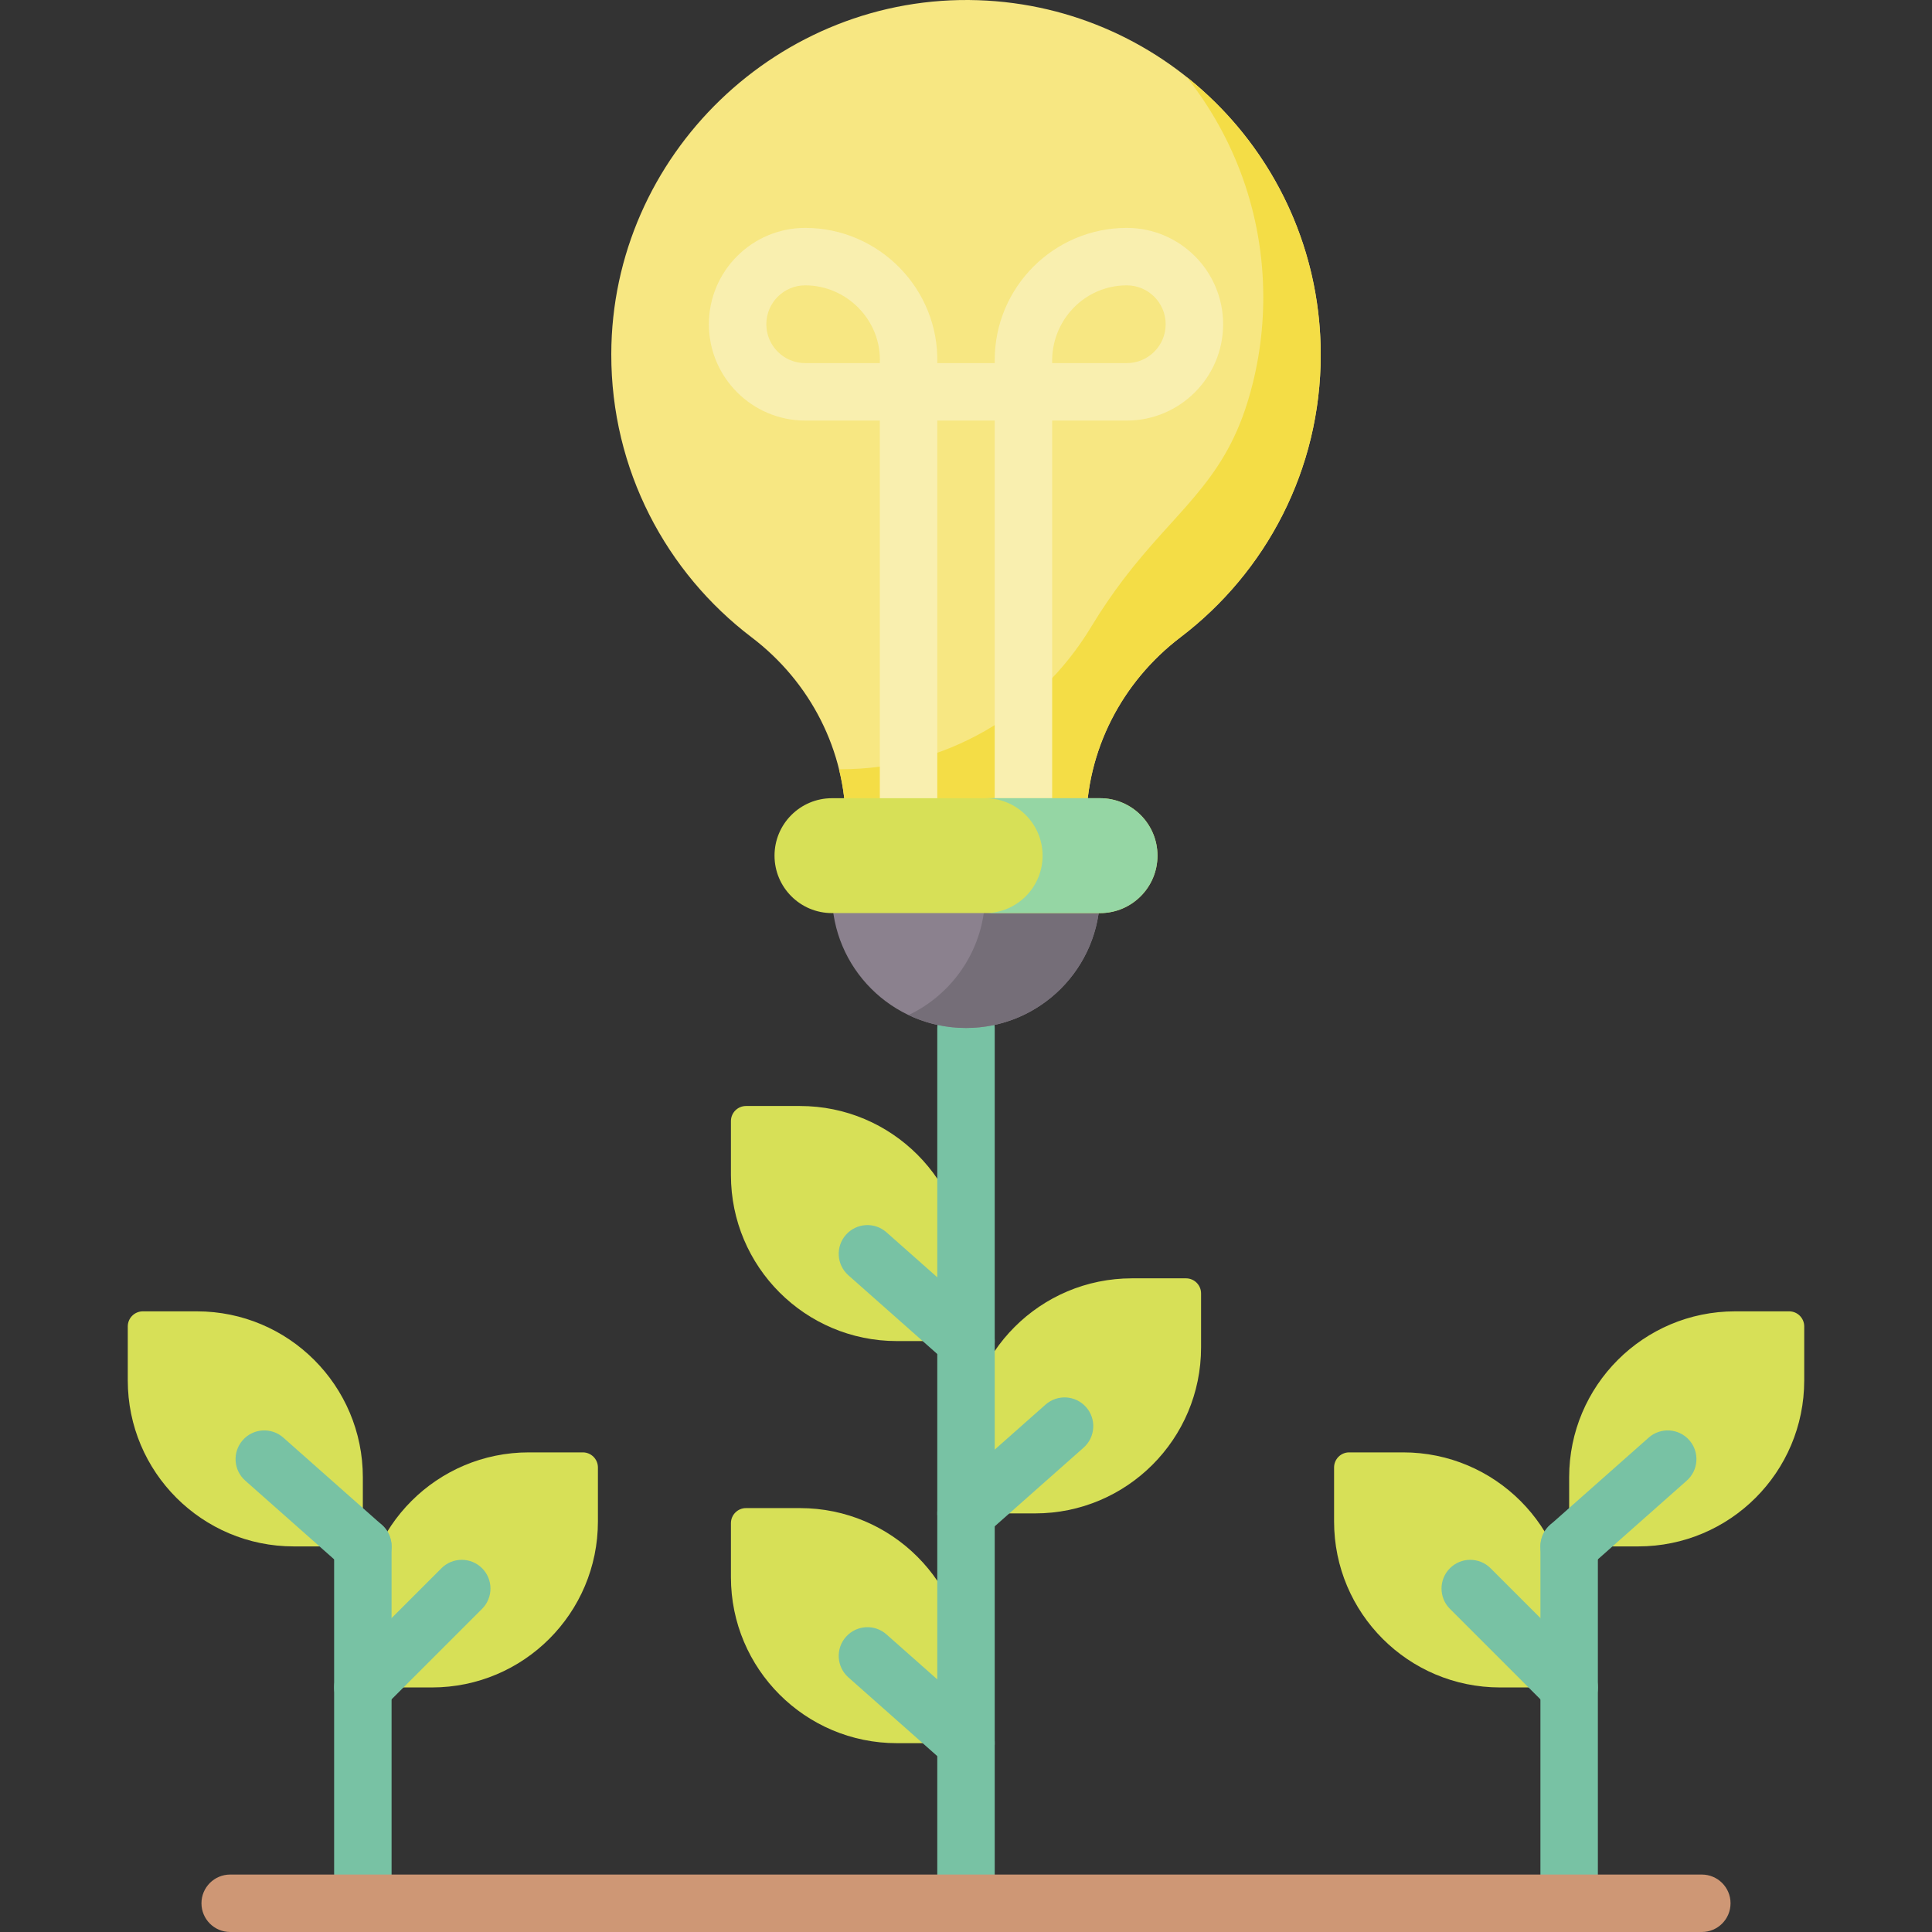 <?xml version="1.0"?>
<svg xmlns="http://www.w3.org/2000/svg" xmlns:xlink="http://www.w3.org/1999/xlink" xmlns:svgjs="http://svgjs.com/svgjs" version="1.1" width="512" height="512" x="0" y="0" viewBox="0 0 512 512" style="enable-background:new 0 0 512 512" xml:space="preserve" class=""><rect x="0" y="0" width="512" height="512" fill="#333333" stroke="none"/><g><g xmlns="http://www.w3.org/2000/svg"><g><path d="m237.692 355.398h18.308v-18.308c0-24.294-19.694-43.988-43.988-43.988h-14.308c-2.209 0-4 1.791-4 4v14.308c0 24.294 19.694 43.988 43.988 43.988z" fill="#d7e057" data-original="#b3e59f" style=""/><g><path d="m250.954 361.096-26.12-23.127c-3.148-2.787-3.44-7.597-.653-10.744 2.786-3.148 7.597-3.44 10.744-.653l26.12 23.127c3.148 2.787 3.44 7.597.653 10.744-2.794 3.157-7.608 3.43-10.744.653z" fill="#78c2a4" data-original="#78c2a4" style=""/></g></g><g><path d="m274.308 401.067h-18.308v-18.308c0-24.294 19.694-43.988 43.988-43.988h14.308c2.209 0 4 1.791 4 4v14.308c0 24.294-19.694 43.988-43.988 43.988z" fill="#d7e057" data-original="#b3e59f" style=""/><g><path d="m250.301 406.112c-2.787-3.148-2.494-7.957.653-10.744l26.121-23.127c3.146-2.787 7.956-2.495 10.744.653 2.787 3.148 2.495 7.957-.653 10.744l-26.121 23.127c-3.135 2.778-7.948 2.505-10.744-.653z" fill="#78c2a4" data-original="#78c2a4" style=""/></g></g><g><path d="m237.692 461.959h18.308v-18.309c0-24.294-19.694-43.988-43.988-43.988h-14.308c-2.209 0-4 1.791-4 4v14.308c0 24.295 19.694 43.989 43.988 43.989z" fill="#d7e057" data-original="#b3e59f" style=""/><g><path d="m250.954 467.657-26.12-23.127c-3.148-2.787-3.44-7.597-.653-10.744 2.786-3.148 7.597-3.44 10.744-.653l26.12 23.127c3.148 2.787 3.44 7.597.653 10.744-2.794 3.157-7.608 3.43-10.744.653z" fill="#78c2a4" data-original="#78c2a4" style=""/></g></g><g><path d="m256 512c-4.204 0-7.611-3.407-7.611-7.611v-231.963c0-4.204 3.408-7.611 7.611-7.611 4.204 0 7.612 3.407 7.612 7.611v231.962c-.001 4.205-3.408 7.612-7.612 7.612z" fill="#78c2a4" data-original="#78c2a4" style=""/></g><g><g><path d="m397.533 447.191h18.308v-18.308c0-24.294-19.694-43.988-43.988-43.988h-14.308c-2.209 0-4 1.791-4 4v14.308c0 24.294 19.694 43.988 43.988 43.988z" fill="#d7e057" data-original="#b3e59f" style=""/><g><path d="m410.459 452.574-26.212-26.212c-2.972-2.973-2.972-7.792 0-10.765 2.973-2.971 7.792-2.971 10.765 0l26.212 26.212c2.972 2.973 2.972 7.792 0 10.765s-7.791 2.971-10.765 0z" fill="#78c2a4" data-original="#78c2a4" style=""/></g></g><g><g><path d="m415.841 512c-4.204 0-7.612-3.407-7.612-7.611v-94.575c0-4.204 3.407-7.611 7.612-7.611 4.204 0 7.612 3.407 7.612 7.611v94.575c0 4.204-3.407 7.611-7.612 7.611z" fill="#78c2a4" data-original="#78c2a4" style=""/></g></g><g><path d="m434.15 409.814h-18.308v-18.308c0-24.294 19.694-43.988 43.988-43.988h14.308c2.209 0 4 1.791 4 4v14.308c-.001 24.294-19.695 43.988-43.988 43.988z" fill="#d7e057" data-original="#b3e59f" style=""/><g><path d="m410.143 414.859c-2.787-3.148-2.495-7.957.653-10.744l26.121-23.127c3.146-2.788 7.956-2.495 10.744.653 2.787 3.148 2.495 7.957-.653 10.744l-26.121 23.127c-3.136 2.779-7.948 2.505-10.744-.653z" fill="#78c2a4" data-original="#78c2a4" style=""/></g></g></g><g><g><path d="m114.467 447.191h-18.308v-18.308c0-24.294 19.694-43.988 43.988-43.988h14.308c2.209 0 4 1.791 4 4v14.308c0 24.294-19.694 43.988-43.988 43.988z" fill="#d7e057" data-original="#b3e59f" style=""/><g><path d="m96.159 454.803c1.947 0 3.896-.743 5.382-2.229l26.212-26.212c2.972-2.973 2.972-7.792 0-10.765-2.973-2.971-7.792-2.971-10.765 0l-26.212 26.212c-2.972 2.973-2.972 7.792 0 10.765 1.487 1.485 3.435 2.229 5.383 2.229z" fill="#78c2a4" data-original="#78c2a4" style=""/></g></g><g><g><path d="m96.159 512c4.204 0 7.612-3.407 7.612-7.611v-94.575c0-4.204-3.407-7.611-7.612-7.611-4.204 0-7.611 3.407-7.611 7.611v94.575c-.001 4.204 3.406 7.611 7.611 7.611z" fill="#78c2a4" data-original="#78c2a4" style=""/></g></g><g><path d="m77.85 409.814h18.308v-18.308c0-24.294-19.694-43.988-43.988-43.988h-14.308c-2.209 0-4 1.791-4 4v14.308c0 24.294 19.694 43.988 43.988 43.988z" fill="#d7e057" data-original="#b3e59f" style=""/><g><path d="m96.156 417.425c2.104 0 4.197-.867 5.702-2.566 2.787-3.148 2.494-7.957-.653-10.744l-26.121-23.127c-3.146-2.788-7.956-2.495-10.744.653-2.787 3.148-2.495 7.957.653 10.744l26.121 23.127c1.447 1.283 3.248 1.913 5.042 1.913z" fill="#78c2a4" data-original="#78c2a4" style=""/></g></g></g><path d="m256 272.426c-19.617 0-35.52-15.903-35.52-35.52v-10.149h71.041v10.149c-.001 19.617-15.904 35.52-35.521 35.52z" fill="#8b818e" data-original="#8b818e" style=""/><path d="m261.074 226.757v10.149c0 14.169-8.298 26.396-20.297 32.097 4.615 2.192 9.774 3.423 15.223 3.423 19.617 0 35.52-15.903 35.52-35.52v-10.149z" fill="#756e78" data-original="#756e78" style=""/><path d="m350.005 94.004c0-50.837-40.353-92.248-90.775-93.95-52.737-1.78-97.156 41.042-97.234 93.809-.045 30.634 14.565 57.856 37.207 75.049 15.563 11.817 24.931 30.043 24.931 49.584v.582h63.732v-.582c0-19.569 9.419-37.785 24.995-49.633 22.571-17.169 37.144-44.311 37.144-74.859z" fill="#f7e782" data-original="#f7e782" style=""/><g><path d="m314.428 20.366c12.74 16.042 20.354 36.338 20.354 58.415 0 9.735-1.48 19.124-4.227 27.954-6.655 21.395-19.142 28.732-32.917 46.906-2.7 3.562-5.599 7.731-8.523 12.571-14.038 23.237-39.009 37.643-66.157 37.643h-.615c1.171 4.738 1.792 9.645 1.792 14.641v.582h63.732v-.582c0-19.569 9.419-37.785 24.995-49.633 22.572-17.169 37.144-44.312 37.144-74.86-.001-29.833-13.903-56.416-35.578-73.637z" fill="#f4dd46" data-original="#f4dd46" style="" class=""/></g><path d="m298.61 60.397c-19.298 0-34.999 15.701-34.999 35v.832h-15.223c.506-19.608-15.43-35.833-34.999-35.833-14.076 0-25.527 11.452-25.527 25.528 0 14.075 11.451 25.527 25.527 25.527h19.776v100.081c0 4.204 3.408 7.611 7.612 7.611s7.611-3.407 7.611-7.611v-100.079h15.223v100.081c0 4.204 3.407 7.611 7.611 7.611s7.612-3.407 7.612-7.611v-100.081h19.777c14.075 0 25.527-11.452 25.527-25.527.001-14.077-11.451-25.529-25.528-25.529zm-85.221 35.833c-5.682 0-10.304-4.622-10.304-10.304s4.622-10.305 10.304-10.305c11.121 0 20.29 9.402 19.776 20.609zm85.222 0h-19.777c-.338-11.175 8.488-20.609 19.777-20.609 5.682 0 10.304 4.623 10.304 10.305.001 5.681-4.622 10.304-10.304 10.304z" fill="#f9efaf" data-original="#f9efaf" style=""/><g><path d="m451 512h-390c-4.204 0-7.611-3.407-7.611-7.611s3.408-7.612 7.611-7.612h390c4.204 0 7.612 3.407 7.612 7.612s-3.408 7.611-7.612 7.611z" fill="#ce9775" data-original="#ce9775" style=""/></g><path d="m291.52 241.98h-71.04c-8.408 0-15.223-6.816-15.223-15.223 0-8.407 6.816-15.223 15.223-15.223h71.041c8.408 0 15.223 6.816 15.223 15.223-.001 8.408-6.816 15.223-15.224 15.223z" fill="#d7e057" data-original="#b3e59f" style=""/><path d="m291.52 211.534h-30.446c8.407 0 15.223 6.816 15.223 15.223s-6.816 15.223-15.223 15.223h30.446c8.407 0 15.223-6.816 15.223-15.223s-6.815-15.223-15.223-15.223z" fill="#95d6a4" data-original="#95d6a4" style=""/></g></g></svg>

